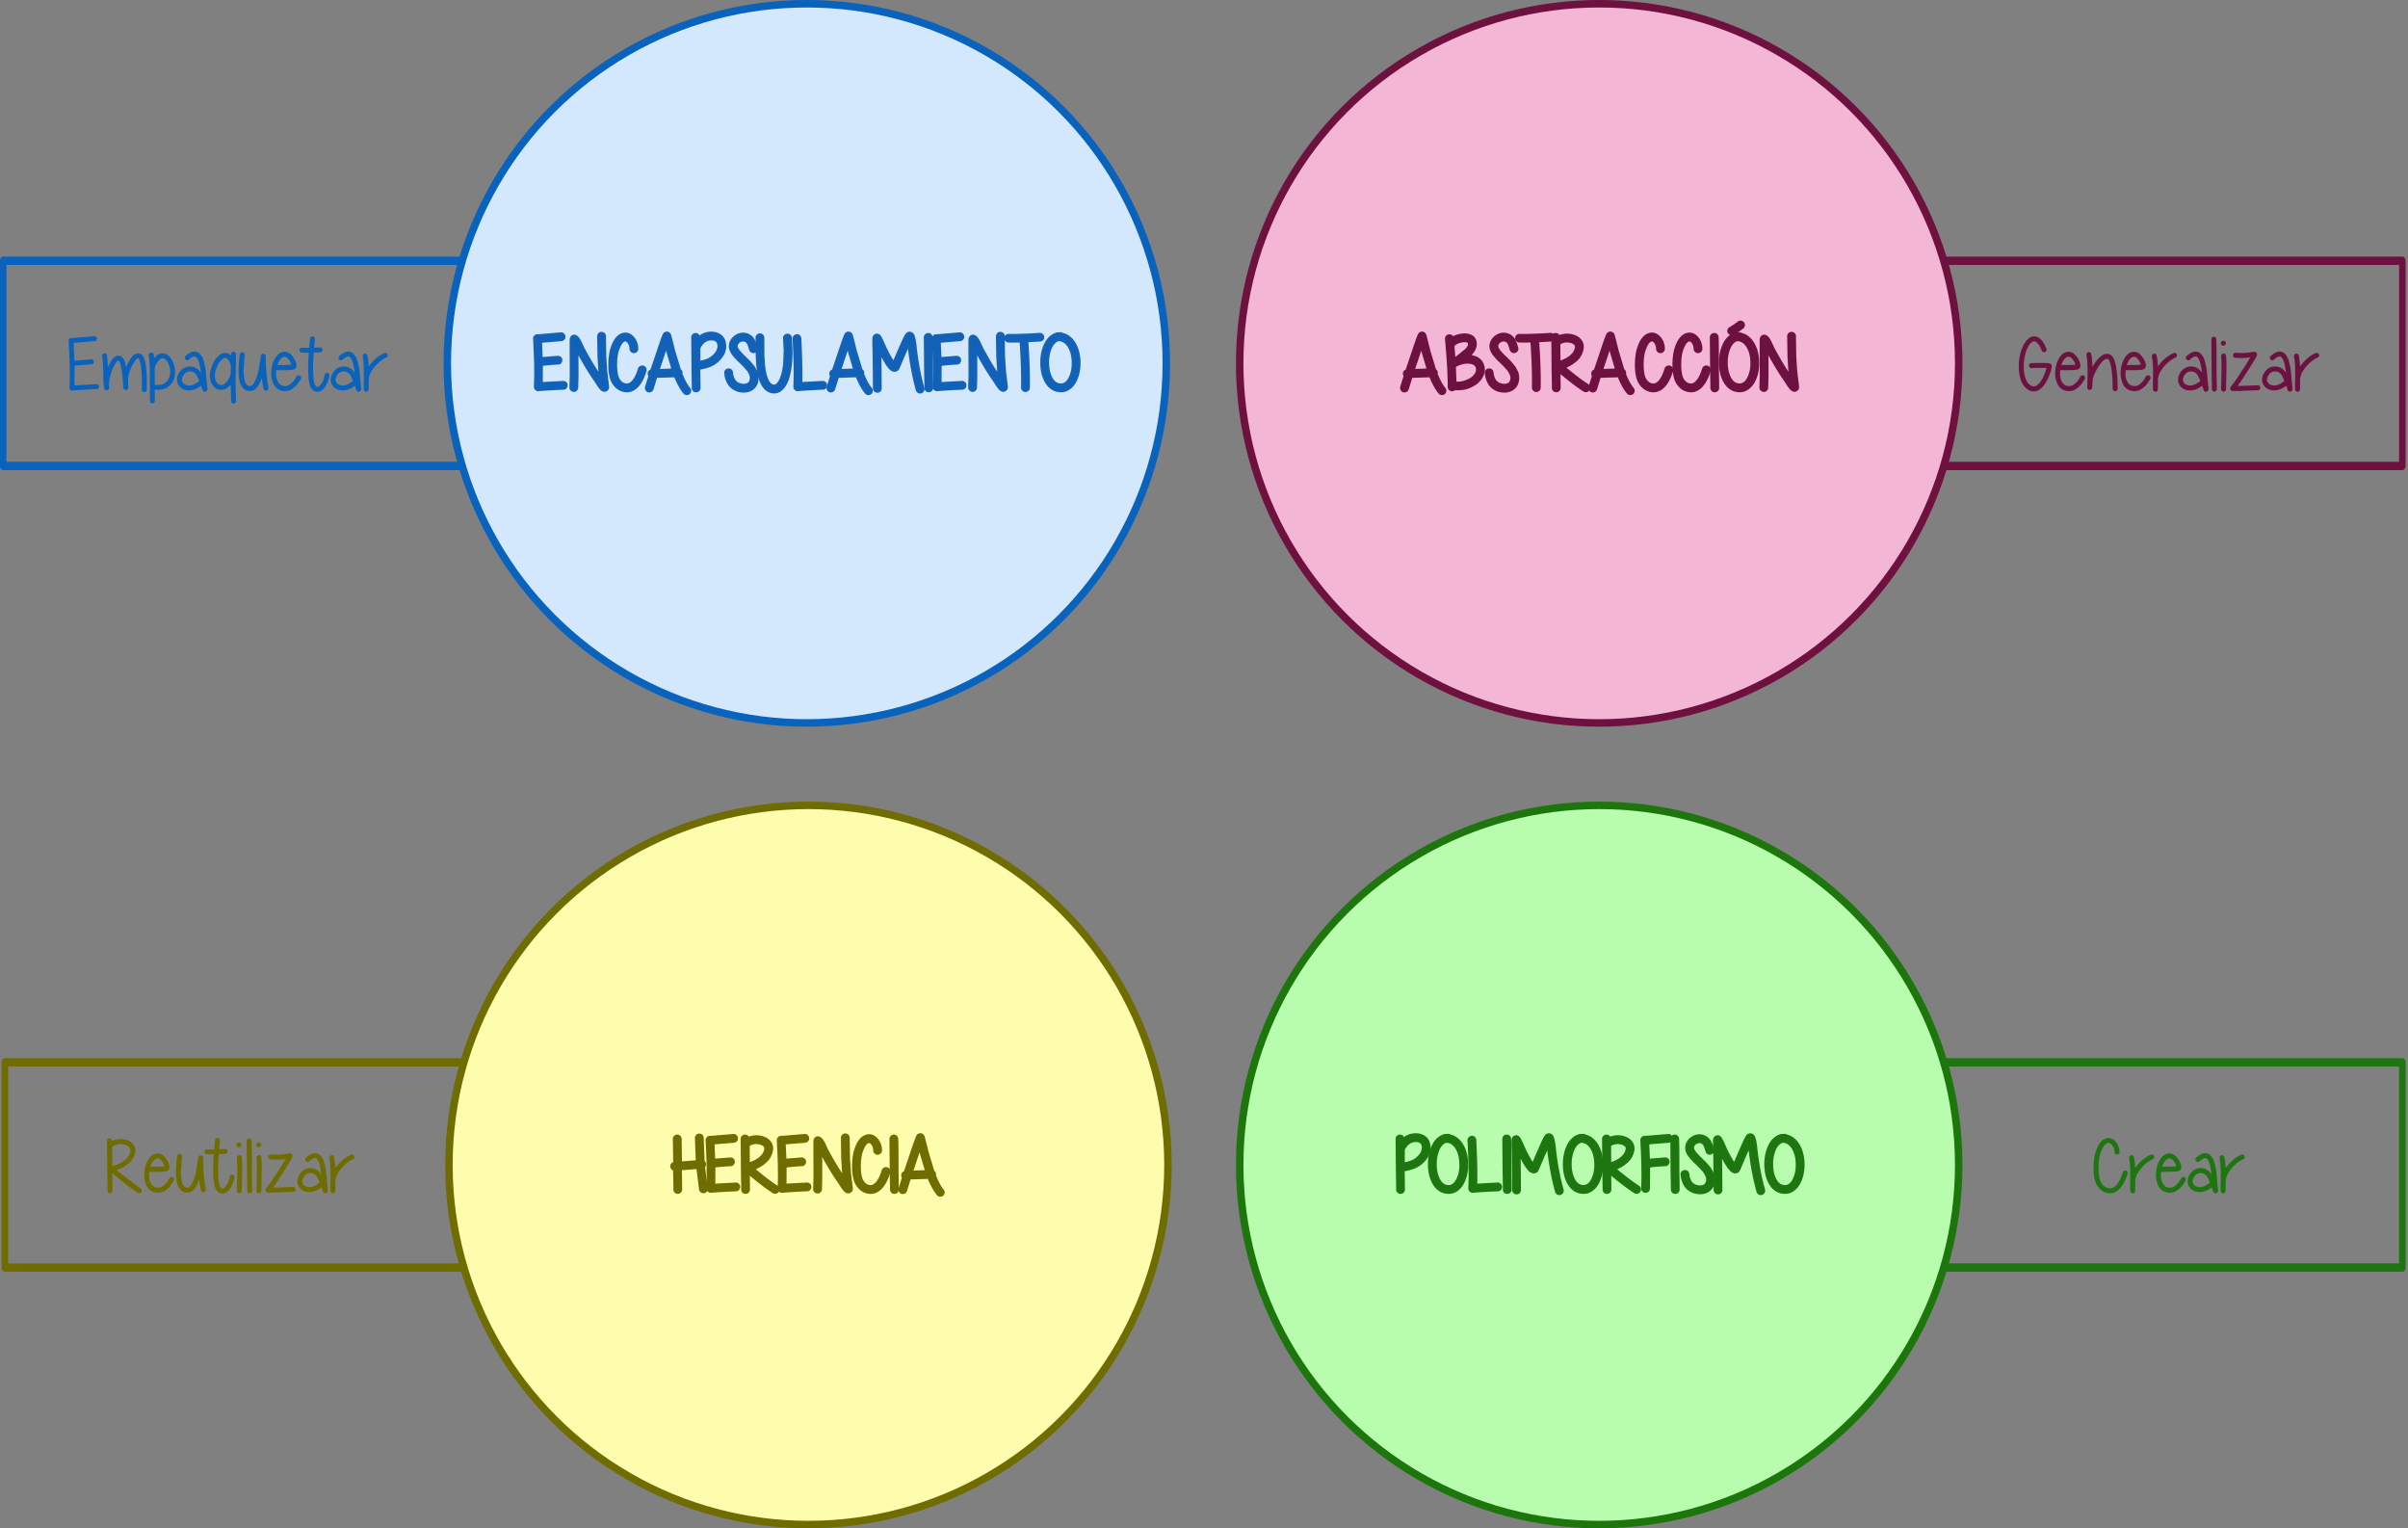 <svg xmlns="http://www.w3.org/2000/svg" xmlns:xlink="http://www.w3.org/1999/xlink" width="643" height="408" fill-rule="evenodd" stroke-linecap="round" stroke-linejoin="round" stroke-miterlimit="1.5" xmlns:v="https://vecta.io/nano"><rect width="100%" height="100%" fill="#808080" stroke="none"/><style><![CDATA[.B{fill-rule:nonzero}.C{stroke-width:2}.D{stroke-miterlimit:2}.E{stroke-width:1.013}.F{stroke-width:2.23}]]></style><circle cx="215.438" cy="97" r="96" fill="#d3e8fd" stroke="#0963bd" class="C"/><g fill="#0963bd" stroke="#1461b6" class="B D E"><use xlink:href="#B"/><use xlink:href="#C"/><use xlink:href="#D"/><use xlink:href="#E"/><use xlink:href="#F"/><use xlink:href="#G"/><path d="M203.591 90.167v1.762l.02 2.876.162 2.552c.142 1.478.385 2.673.729 3.625.365 1.033.83 1.681 1.397 1.985.668.365 1.296.263 1.863-.284.527-.527.932-1.296 1.235-2.329.304-.952.506-2.045.628-3.281l.142-3.342-.162-3.443a.62.62 0 0 1 .162-.486c.122-.142.284-.203.466-.223s.324.041.486.162c.142.122.203.284.223.466l.182 3.504c.02 1.033-.041 2.207-.162 3.504-.142 1.316-.365 2.491-.668 3.544-.385 1.235-.911 2.187-1.6 2.876-.304.304-.608.527-.952.689-.344.142-.729.223-1.154.203a3.05 3.05 0 0 1-1.337-.385c-.851-.466-1.519-1.357-2.005-2.714-.365-1.033-.628-2.329-.79-3.929l-.162-2.572-.041-2.977v-1.782c0-.182.061-.324.203-.466.122-.142.284-.203.466-.203.162 0 .324.061.466.182a.66.66 0 0 1 .203.486z"/><use xlink:href="#H"/><use xlink:href="#E" x="48.503"/><use xlink:href="#I"/><use xlink:href="#J"/><path d="M250.92 95.858l4.536-.365c.182 0 .344.061.486.182s.203.284.203.466-.061.344-.182.486-.284.203-.466.203c-.952.02-2.43.142-4.415.365h-.142l-.02 5.326 5.954-.324c.182 0 .344.061.486.182s.203.284.203.466-.061.344-.182.486-.284.203-.466.203l-2.005.081-2.41.142-2.025.142c-.081.02-.162.041-.263.041-.182-.02-.344-.081-.466-.223-.142-.142-.203-.284-.182-.466l.081-3.099-.041-3.443-.101-2.977-.162-3.301c-.02-.182.041-.344.182-.486.122-.142.263-.203.446-.223.061 0 .142 0 .203.02l6.116-.506c.182-.02.324.041.466.162a.72.72 0 0 1 .223.466.62.62 0 0 1-.162.486c-.142.142-.304.203-.486.223l-5.63.466.203 4.82h.02z"/><use xlink:href="#C" x="106.485"/><use xlink:href="#K"/><use xlink:href="#L"/></g><g transform="matrix(.763 0 0 1 -272.621 -240)"><path d="M519.397 308.215H363V363h156.438" fill="none" stroke="#0963bd" transform="matrix(1.025 0 0 1 -13.653 1.393)" class="F"/><g fill="#0963bd" class="B"><path d="M383.379 336.291l5.871-.36a1.12 1.12 0 0 1 .629.18c.183.12.262.28.262.46s-.079.34-.236.48-.367.2-.603.2l-5.713.36h-.183l-.026 5.26 7.705-.32a1.12 1.12 0 0 1 .629.18c.183.12.262.28.262.46s-.079.34-.236.48-.367.2-.603.2l-2.595.08-3.119.14-2.621.14a1.71 1.71 0 0 1-.341.04c-.236-.02-.446-.08-.603-.22-.183-.14-.262-.28-.236-.46l.105-3.06-.052-3.4-.131-2.94-.21-3.26c-.026-.18.052-.34.236-.48.157-.14.341-.2.577-.22a1.16 1.16 0 0 1 .262.02l7.915-.5a.9.9 0 0 1 .603.16c.183.14.262.28.288.46s-.052.34-.21.48c-.183.14-.393.2-.629.22l-7.286.46.262 4.76h.026zm11.374-1.4l.157 1.3.183 1.38a2.37 2.37 0 0 1 .026.44l.629-1.04c.55-.82 1.127-1.38 1.73-1.7a2.66 2.66 0 0 1 1.389-.32c.498.04.97.22 1.389.56.315.26.577.68.812 1.28.131.34.236.74.367 1.2a8.48 8.48 0 0 1 .786-1.26c.498-.72.996-1.28 1.494-1.68.76-.58 1.52-.8 2.306-.7.498.06.944.3 1.284.7.262.28.472.66.655 1.12.288.74.472 1.7.577 2.9.079.62.105 1.3.131 2.06l.026 1.78a7.95 7.95 0 0 0 0 1.12c0 .18-.079.34-.236.48-.183.14-.367.2-.603.2a1.12 1.12 0 0 1-.629-.18c-.183-.14-.262-.28-.262-.46a7.95 7.95 0 0 1 0-1.12l-.026-1.74-.105-2.04c-.131-1.14-.288-2.02-.524-2.64-.131-.34-.288-.58-.419-.74-.026-.06-.079-.08-.105-.1l-.079-.06c-.183-.02-.419.1-.76.36-.393.3-.786.74-1.206 1.36-.367.5-.681 1.04-.944 1.6-.288.56-.446.98-.524 1.24-.079.38-.131 1.14-.131 2.24a1.3 1.3 0 0 0 .026.26l.052.38c.026.18.026.3 0 .4-.026.08-.052.16-.105.24-.183.3-.498.42-.917.36a.97.97 0 0 1-.577-.26c-.026-.04-.079-.08-.131-.14l-.079-.2v-.14c-.026-.06-.026-.14-.026-.24-.026-.14-.026-.36-.052-.64v-.42c-.026-.18-.052-.54-.052-.56-.105-.98-.262-1.9-.446-2.8-.131-.6-.288-1.1-.419-1.5-.157-.4-.288-.64-.419-.74s-.21-.14-.288-.16c-.052 0-.131.02-.236.08-.367.18-.76.6-1.179 1.24a10.92 10.92 0 0 0-.996 1.78l-.577 1.44c-.131.5-.21 1.1-.288 1.82-.026.06 0 .26.026.58a1.75 1.75 0 0 1 .026.28v.1a.57.57 0 0 1-.052.2c-.105.2-.315.34-.603.4-.367.08-.655 0-.891-.24l-.157-.2v-.08c-.026-.02-.026-.04-.026-.06-.183-.76-.288-1.88-.315-3.36l-.079-2.6-.157-1.36-.183-1.28c-.026-.18.052-.36.21-.5s.367-.2.603-.22a.97.97 0 0 1 .629.16.59.59 0 0 1 .288.44zm16.721 9.16l.026 3c0 .18-.079.32-.262.46a1.04 1.04 0 0 1-.603.18c-.262 0-.446-.06-.603-.2-.183-.14-.262-.3-.262-.48v-3.1l-.052-2.88.026-2.1c0-.64-.026-1.32-.105-2.04a18.01 18.01 0 0 0-.262-2.04.54.54 0 0 1 .183-.5.9.9 0 0 1 .577-.26c.21-.02.446.02.629.12.183.12.315.26.341.44l.157.98c.76-.78 1.625-1.22 2.595-1.3.76-.06 1.441.08 2.07.42a4.81 4.81 0 0 1 1.573 1.36 5.68 5.68 0 0 1 .865 1.78c.183.66.236 1.34.183 2.02-.079.7-.341 1.36-.812 2-.498.64-1.153 1.16-2.018 1.56a5.14 5.14 0 0 1-1.441.46c-.498.1-.97.16-1.415.14-.446 0-.891 0-1.389-.02zm-.026-1.32c.681.06 1.31.06 1.861 0a4.26 4.26 0 0 0 1.52-.38c.76-.36 1.31-.88 1.651-1.56a3.38 3.38 0 0 0 .341-2.08c-.105-.7-.367-1.36-.812-1.94-.288-.42-.629-.72-.97-.9a1.86 1.86 0 0 0-.996-.22c-.367.02-.786.22-1.206.58-.472.38-.891.98-1.337 1.8l-.052.08v2.92 1.7z"/><use xlink:href="#M"/><path d="M439.911 334.571l-.079 2.92-.079 3.48.026 2.76.157 3.3c.026.18-.052.34-.21.48s-.367.2-.603.22a.97.97 0 0 1-.629-.16c-.183-.12-.262-.28-.288-.46l-.183-4.36c-.262.24-.55.44-.839.62a5.16 5.16 0 0 1-2.228.72 3.93 3.93 0 0 1-2.07-.38 3.79 3.79 0 0 1-1.415-1.18c-.367-.48-.603-1.04-.681-1.64-.131-.92.079-1.94.629-3.04.524-1.1 1.206-1.98 2.07-2.64 1.101-.86 2.202-1.16 3.328-.92.498.1.944.32 1.363.64v-.4c0-.18.079-.32.262-.46a1.12 1.12 0 0 1 .629-.18.93.93 0 0 1 .603.2c.157.14.236.3.236.48zm-1.861 2.86c-.498-1.1-1.075-1.72-1.704-1.86-.446-.1-.996.08-1.625.56-.681.54-1.258 1.28-1.677 2.18-.446.92-.629 1.72-.524 2.42a2.36 2.36 0 0 0 .446 1.14c.236.34.498.58.839.72.708.34 1.468.24 2.333-.26.681-.42 1.31-1.18 1.861-2.32.026-.02.026-.04.052-.06l.052-2.42c-.026-.04-.026-.08-.052-.1zm4.901-2.66c-.026.14-.052.46-.105.96l-.157 1.26-.105 1.42c-.026.62-.026 1.1.026 1.48.079 1.04.288 1.84.655 2.38a1.8 1.8 0 0 0 1.494.8c.367 0 .734-.16 1.101-.5.393-.34.76-.86 1.101-1.56.472-.9.865-2.08 1.153-3.52l.315-1.62.105-.62c.026-.1.026-.16.026-.2 0-.02 0-.06.026-.08v-.04l.052-.12a.38.38 0 0 1 .131-.14c.183-.16.446-.24.734-.22s.524.12.681.3c.026.06.079.12.105.18.026.04.026.08.026.12v.06c0 3.22.315 6 .917 8.38.052.18.026.34-.105.48-.131.16-.341.26-.577.3a1.39 1.39 0 0 1-.655-.1c-.21-.12-.341-.26-.367-.44a21.18 21.18 0 0 1-.603-2.88c-.079.22-.183.42-.288.62-.419.82-.891 1.48-1.389 1.94-.734.66-1.573 1-2.542.98-1.337-.02-2.333-.54-3.014-1.54-.498-.7-.786-1.66-.865-2.88-.052-.4-.052-.92-.026-1.58l.105-1.52.157-1.3.105-.92c.026-.18.131-.32.315-.44a1.05 1.05 0 0 1 .655-.16c.236.02.419.08.603.22.157.14.236.32.21.5z"/><use xlink:href="#N"/><use xlink:href="#O"/><use xlink:href="#M" x="53.806"/><use xlink:href="#P"/></g></g><circle cx="215.876" cy="311" r="96" fill="#fefdae" stroke="#6f6d01" class="C"/><g fill="#6f6d01" stroke="#706d00" class="B D E"><path d="M181.509 304.025l.101 6.562 4.698-.365-.243-6.42a.66.66 0 0 1 .203-.486.64.64 0 0 1 .466-.182c.182 0 .344.061.486.182.122.142.182.304.182.486l.243 6.42c.243.101.365.304.385.567.02.243-.081.446-.284.587l.749 5.893c.02.182-.02.365-.122.506-.122.142-.263.243-.446.263-.203.02-.365-.02-.506-.122-.142-.122-.243-.263-.263-.446l-.729-5.914-4.82.365-.02 1.256.041 2.167.02 2.228c0 .182-.061.344-.203.466s-.304.182-.486.182-.344-.061-.466-.203-.182-.304-.182-.486c.02-.466 0-1.175-.02-2.147l-.041-2.207.02-1.134h-.061a.62.62 0 0 1-.486-.162c-.142-.122-.223-.284-.243-.466a.62.62 0 0 1 .162-.486c.122-.122.263-.203.446-.223l.182-.02-.101-6.582a.62.62 0 0 1 .162-.486c.122-.142.284-.203.466-.223a.62.62 0 0 1 .486.162c.142.122.203.284.223.466z"/><use xlink:href="#B" x="46.066" y="214"/><use xlink:href="#Q"/><use xlink:href="#B" x="65.082" y="214"/><use xlink:href="#C" x="65.082" y="214"/><use xlink:href="#D" x="65.082" y="214"/><use xlink:href="#J" x="-9.181" y="214"/><use xlink:href="#E" x="67.695" y="214"/></g><g transform="matrix(.763 0 0 1 -272.183 -26)"><path d="M519.397 308.215H363V363h156.438" fill="none" stroke="#706d00" transform="matrix(1.025 0 0 1 -13.653 1.393)" class="F"/><g fill="#706d00" class="B"><path d="M396.037 337.331c1.494-.28 2.857-.76 4.062-1.44 1.179-.68 1.913-1.48 2.202-2.42.21-.74-.157-1.28-1.101-1.66-.446-.18-.97-.3-1.573-.36s-1.127-.06-1.599.02c-.603.1-1.022.2-1.258.3-.105.04-.262.1-.446.2l-.341.16.052 5.2zm1.441 1.06l8.465 4.92c.183.1.315.24.367.42s0 .34-.105.5c-.131.14-.315.24-.55.28s-.446.02-.655-.08c-2.49-1.22-5.478-2.98-8.99-5.26v.4c0 .42.026 1.12.052 2.14.026.98.052 1.7.026 2.2 0 .18-.079.34-.262.46s-.393.18-.629.18-.446-.06-.603-.2-.236-.3-.236-.48c.026-.46 0-1.16-.026-2.12l-.052-2.18-.105-8.96c-.026-.18.052-.34.21-.48s.367-.2.603-.22a.97.97 0 0 1 .629.16c.183.12.262.28.288.46v.08l.079-.02c.393-.16.97-.3 1.677-.4.655-.12 1.363-.14 2.175-.06s1.52.24 2.175.5c.76.3 1.31.72 1.704 1.26s.472 1.16.262 1.86c-.315 1.12-1.075 2.08-2.306 2.86s-2.621 1.38-4.193 1.78z"/><use xlink:href="#N" x="-45.026"/><path d="M420.464 334.771c-.026.14-.052.46-.105.96l-.157 1.26-.105 1.42c-.026.62-.026 1.1.026 1.48.079 1.04.288 1.84.655 2.38a1.8 1.8 0 0 0 1.494.8c.367 0 .734-.16 1.101-.5.393-.34.76-.86 1.101-1.56.472-.9.865-2.08 1.153-3.52l.315-1.62.105-.62c.026-.1.026-.16.026-.2 0-.02 0-.06.026-.08v-.04l.052-.12c.026-.06.079-.1.131-.14.183-.16.446-.24.734-.22s.524.12.681.3c.026.06.079.12.105.18.026.04.026.08.026.12v.06c0 3.22.315 6 .917 8.38.052.18.026.34-.105.48-.131.16-.341.26-.577.3a1.39 1.39 0 0 1-.655-.1c-.21-.12-.341-.26-.367-.44-.262-.94-.472-1.9-.603-2.88-.079.22-.183.42-.288.62-.419.82-.891 1.48-1.389 1.94-.734.66-1.573 1-2.542.98-1.337-.02-2.333-.54-3.014-1.54-.498-.7-.786-1.66-.865-2.88-.052-.4-.052-.92-.026-1.58l.105-1.52.157-1.3.105-.92c.026-.18.131-.32.315-.44a1.05 1.05 0 0 1 .655-.16c.236.02.419.08.603.22.157.14.236.32.21.5z"/><use xlink:href="#O" x="-33.81"/><use xlink:href="#R"/><use xlink:href="#S"/><use xlink:href="#R" x="6.867"/><path d="M451.495 334.191l.891.02.97.02c.183.02.472.02.812.02l.917-.04.786-.06c.026 0 .105 0 .236-.02l.446-.06.472-.06.734-.08c.131-.02.262-.02.341-.02a.94.94 0 0 1 .236.02c.262.04.446.14.577.32.131.14.157.3.131.48l-.079.2c-.026.08-.079.18-.157.3l-.577.78-1.782 2.2-3.04 3.62-1.153 1.22 2.228-.06 4.875-.14c.236 0 .446.06.603.2s.236.3.236.48-.079.34-.262.46-.393.18-.629.18l-4.744.14-2.778.08h-1.258c-.052-.02-.105-.02-.157-.02-.183-.02-.341-.08-.498-.2-.21-.18-.288-.38-.21-.62l.079-.16a.43.43 0 0 1 .105-.12 1.39 1.39 0 0 1 .157-.18l.55-.52 1.389-1.46 3.066-3.6 1.704-2.12-.577.08-.944.06-1.022.04h-.891l-.996-.04-.839-.02c-.236 0-.446-.06-.603-.2s-.236-.3-.236-.48.079-.34.262-.46.393-.18.629-.18z"/><use xlink:href="#M" x="41.567"/><use xlink:href="#P" x="-12.239"/></g></g><circle cx="427.029" cy="311" r="96" fill="#b7fdad" stroke="#1d760c" class="C"/><g fill="#1d760c" stroke="#1d760f" class="B D E"><use xlink:href="#F" x="188.088" y="214"/><use xlink:href="#L" x="103.517" y="214"/><use xlink:href="#H" x="180.231" y="214"/><use xlink:href="#J" x="154.471" y="214"/><use xlink:href="#I" x="170.693" y="214"/><use xlink:href="#L" x="139.545" y="214"/><use xlink:href="#Q" x="230.017"/><path d="M440.102 309.858l4.536-.365c.182 0 .344.061.486.182s.203.284.203.466-.061.344-.182.486-.284.203-.466.203c-.952.02-2.43.142-4.415.365h-.142l-.041 6.096c-.02.182-.081.344-.223.486-.142.122-.284.182-.466.162s-.344-.081-.466-.223c-.142-.142-.203-.284-.182-.466l.081-3.099-.041-3.443-.101-2.977-.162-3.301c-.02-.182.041-.344.182-.486.122-.142.263-.203.446-.223a.69.69 0 0 1 .203.02l6.116-.506c.182-.02.324.041.466.162a.72.72 0 0 1 .223.466.62.62 0 0 1-.162.486c-.142.142-.304.203-.486.223l-5.63.466.203 4.82h.02z"/><use xlink:href="#J" x="199.328" y="214"/><use xlink:href="#G" x="255.366" y="214"/><use xlink:href="#I" x="224.482" y="214"/><use xlink:href="#L" x="193.334" y="214"/></g><g transform="matrix(.763 0 0 1 245.408 -26)"><path d="M519.397 308.215H363V363h156.438" fill="none" stroke="#1d760f" transform="matrix(-1.025 0 0 1 891.187 1.393)" class="F"/><g fill="#1d760f" class="B"><path d="M418.367 333.571c0-.42-.105-.82-.315-1.22-.236-.38-.524-.7-.865-.92-.681-.44-1.389-.38-2.123.16-.367.26-.708.66-1.022 1.18-.341.52-.577 1.04-.76 1.54-.367 1.08-.524 2.36-.498 3.84.052 1.64.367 2.82.917 3.56.603.78 1.415 1.28 2.385 1.46a3.41 3.41 0 0 0 2.726-.64c.97-.7 1.782-1.88 2.464-3.58.079-.18.21-.3.446-.4a1.04 1.04 0 0 1 .655-.04c.236.06.393.16.524.32.105.18.131.34.052.52-.76 1.9-1.756 3.28-2.935 4.14-1.284.94-2.726 1.26-4.324.96-1.441-.26-2.595-.96-3.46-2.06-.734-.94-1.127-2.34-1.179-4.2-.026-1.6.157-3 .55-4.2.21-.6.498-1.22.891-1.84s.839-1.14 1.363-1.52c.498-.36 1.022-.6 1.573-.72s1.048-.14 1.546-.04c.472.1.917.28 1.337.56a4.22 4.22 0 0 1 1.31 1.38c.315.58.472 1.16.472 1.76 0 .18-.079.34-.236.46a1 1 0 0 1-.629.2c-.236 0-.446-.06-.603-.2-.183-.12-.262-.28-.262-.46z"/><use xlink:href="#P" x="-60.725"/><use xlink:href="#N" x="-19.316"/><use xlink:href="#M" x="24.741"/><use xlink:href="#P" x="-29.065"/></g></g><circle cx="427.029" cy="97" r="96" fill="#f4b6d5" stroke="#6e113f" class="C"/><g fill="#6e113f" stroke="#6d1240" class="B D E"><use xlink:href="#E" x="201.657"/><path d="M387.852 92.132l.304 3.888c.041-.02.081-.02.101-.041.02 0 .041 0 .061-.02h.041c.02 0 .02 0 .041-.02l.182-.122.263-.122c.02-.02.041-.02.061-.041h.041l.041-.041h.041l.041-.041.061-.061.567-.425 2.005-1.64c.628-.668.871-1.296.77-1.843-.081-.527-.567-.77-1.478-.749-.425.02-.871.081-1.337.223s-.81.284-1.073.466c-.041.02-.284.223-.729.587zm.405 5.529l.162 4.678h.061a5.94 5.94 0 0 0 2.957-.344c.952-.365 1.661-.749 2.106-1.175.992-.952 1.316-1.904.972-2.876-.263-.709-.851-1.134-1.762-1.296-.83-.142-1.721-.081-2.694.203-.446.122-.891.304-1.337.567l-.425.223c-.02.02-.02.02-.041.02zm3.463-2.43c.446-.02.871.02 1.256.101 1.438.243 2.369.972 2.795 2.167.284.79.284 1.539.02 2.288s-.709 1.418-1.337 2.005c-.547.506-1.296.972-2.228 1.357-.932.405-2.207.587-3.828.527-.02 0-.061 0-.101-.02-.122.203-.304.304-.547.304a.64.64 0 0 1-.466-.182.66.66 0 0 1-.203-.486c0-3.321-.243-7.594-.729-12.799-.02-.182.041-.365.162-.506.101-.142.263-.203.446-.223s.365.041.506.142c.142.122.203.284.223.466l.02.162a.88.88 0 0 1 .142-.122c.344-.223.81-.425 1.397-.608s1.154-.263 1.701-.284a3.25 3.25 0 0 1 .891.061c.263.061.547.142.83.263a1.79 1.79 0 0 1 .729.567c.203.263.344.587.405.952.162.992-.223 2.005-1.134 2.997a10.37 10.37 0 0 1-.952.871z"/><use xlink:href="#G" x="203.096"/><use xlink:href="#K" x="136.406"/><path d="M416.185 96.911c1.154-.284 2.207-.77 3.139-1.458.911-.689 1.478-1.499 1.701-2.45.162-.749-.122-1.296-.851-1.681-.344-.182-.749-.304-1.215-.365s-.871-.061-1.235.02c-.466.101-.79.203-.972.304-.081.041-.203.101-.344.203l-.263.162.041 5.266zm1.114 1.073c2.531 2.147 4.698 3.807 6.541 4.982a.7.7 0 0 1 .284.425c.041.182 0 .344-.081.506a.7.7 0 0 1-.425.284.64.64 0 0 1-.506-.081c-1.924-1.235-4.233-3.018-6.946-5.326v.405l.041 2.167.02 2.228c0 .182-.061.344-.203.466s-.304.182-.486.182-.344-.061-.466-.203-.182-.304-.182-.486c.02-.466 0-1.175-.02-2.147l-.041-2.207-.081-9.073a.62.62 0 0 1 .162-.486c.122-.142.284-.203.466-.223a.62.62 0 0 1 .486.162c.142.122.203.284.223.466v.081l.061-.02c.304-.162.749-.304 1.296-.405.506-.122 1.053-.142 1.681-.061s1.175.243 1.681.506a3.08 3.08 0 0 1 1.316 1.276c.304.547.365 1.175.203 1.883-.243 1.134-.83 2.106-1.782 2.896s-2.025 1.397-3.24 1.802z"/><use xlink:href="#E" x="251.943"/><use xlink:href="#D" x="274.118"/><use xlink:href="#D" x="284.144"/><use xlink:href="#J" x="209.88"/><path d="M463.979 90.572c-.182.02-.304.041-.405.081-.871.344-1.559 1.134-2.066 2.39-.486 1.235-.709 2.633-.648 4.192.061 1.6.405 2.896.992 3.929.628 1.073 1.438 1.64 2.45 1.701 1.073.081 1.944-.466 2.613-1.64.668-1.195 1.013-2.653.992-4.415s-.385-3.24-1.134-4.435c-.709-1.134-1.64-1.742-2.795-1.802zm.83-1.235c1.276.284 2.309 1.053 3.099 2.329.871 1.397 1.316 3.099 1.337 5.144.02 1.985-.385 3.686-1.175 5.083a5.05 5.05 0 0 1-1.62 1.762c-.668.425-1.397.608-2.228.547-1.478-.101-2.653-.891-3.524-2.369-.709-1.235-1.114-2.734-1.175-4.536-.061-1.742.182-3.321.749-4.739.648-1.62 1.58-2.673 2.815-3.159l.182-.061c.101-.061.223-.101.344-.101h.304c.041 0 .263-.02.304-.02.02 0 .041 0 .061-.02.182-.02.365.02.527.142zm-2.714-1.58c.709-.385 1.458-.891 2.248-1.519.142-.101.324-.162.506-.142.182.041.324.122.446.243.101.142.162.304.142.486s-.101.344-.243.466c-.871.668-1.681 1.215-2.45 1.64-.162.101-.344.122-.506.061-.182-.061-.324-.162-.405-.324-.101-.162-.122-.324-.061-.527.061-.182.162-.304.324-.385z"/><use xlink:href="#C" x="317.762"/></g><g transform="matrix(.763 0 0 1 245.408 -240)"><path d="M519.397 308.215H363V363h156.438" fill="none" stroke="#6d1240" transform="matrix(-1.025 0 0 1 891.187 1.393)" class="F"/><g fill="#6d1240" class="B"><path d="M392.905 333.591c-.341-.74-.734-1.3-1.179-1.72s-.839-.66-1.232-.74c-.341-.06-.734.04-1.179.3-.472.26-.97.8-1.468 1.62-.393.62-.708 1.42-.944 2.36s-.315 1.9-.288 2.88c.026 1.04.236 1.96.629 2.74.367.8.891 1.38 1.573 1.76.76.42 1.468.48 2.149.2s1.363-.84 2.018-1.7c.524-.7.97-1.5 1.337-2.38l.262-.68h-.079l-1.887-.02h-1.363l-1.284.04-.629.02a1 1 0 0 1-.629-.2c-.183-.12-.262-.28-.262-.46s.079-.32.262-.46c.157-.14.341-.2.577-.2l.655-.02 1.284-.04h1.363l2.018.02.786.06c.131.02.262.04.341.08.262.06.446.18.55.34a.7.7 0 0 1 .131.52c-.026.1-.052.24-.079.38-.079.3-.183.64-.367 1.02-.393.96-.891 1.84-1.494 2.64-.812 1.06-1.704 1.8-2.673 2.2-1.337.54-2.647.46-3.984-.28a4.96 4.96 0 0 1-2.149-2.3c-.472-.98-.734-2.06-.786-3.24a10.8 10.8 0 0 1 .315-3.18c.262-1.06.629-1.94 1.075-2.66.629-.98 1.337-1.72 2.123-2.18s1.625-.62 2.516-.46c1.468.28 2.673 1.36 3.617 3.26.079.18.079.34-.026.5-.105.18-.262.3-.472.36-.236.06-.446.06-.655-.02-.236-.08-.393-.2-.472-.36z"/><use xlink:href="#N" x="-54.606"/><path d="M410.649 337.991c.288-.42.603-.8.944-1.16.76-.86 1.546-1.5 2.333-1.9 1.101-.56 2.123-.62 3.093-.18.629.28 1.127.88 1.494 1.82.288.68.498 1.54.655 2.6.236 1.54.315 3.08.288 4.62 0 .18-.079.32-.262.46a1.1 1.1 0 0 1-.603.18c-.236 0-.446-.06-.603-.2-.183-.14-.262-.3-.262-.48.026-1.42-.052-2.9-.288-4.42-.131-1-.341-1.78-.577-2.36-.236-.62-.498-.98-.734-1.1-.341-.14-.76-.1-1.258.16-.577.3-1.206.82-1.861 1.56-.577.66-1.075 1.34-1.52 2.06-.446.74-.681 1.28-.734 1.62-.052.24-.079.58-.105 1.02l-.079 1.14c0 .02 0 .06-.026.08v.04c0 .06-.026.1-.052.16-.052.06-.105.12-.183.18-.236.18-.498.24-.812.18a.87.87 0 0 1-.55-.3l-.079-.16-.026-.14c-.026-.02-.026-.04-.026-.08s0-.14.026-.28l.026-.72.052-1.12.026-1.32v-.86-.92c-.026-.16-.026-.44-.052-.82l-.052-.92-.105-.78-.183-.86c-.052-.18 0-.34.131-.5.131-.14.315-.24.55-.28a1.5 1.5 0 0 1 .655.1c.183.1.315.26.341.44.236.9.393 2.06.419 3.44z"/><use xlink:href="#N" x="-31.699"/><use xlink:href="#P" x="-52.771"/><use xlink:href="#M" x="21.373"/><use xlink:href="#S" x="9.213"/><use xlink:href="#R" x="16.079"/><path d="M460.707 334.191l.891.02.97.02c.183.02.472.02.812.02l.917-.04.786-.06c.026 0 .105 0 .236-.02l.446-.06.472-.06.734-.08c.131-.02.262-.02.341-.02a.94.94 0 0 1 .236.02c.262.04.446.14.577.32.131.14.157.3.131.48l-.079.2c-.026.08-.079.18-.157.3l-.577.78-1.782 2.2-3.04 3.62-1.153 1.22 2.228-.06 4.875-.14c.236 0 .446.06.603.2s.236.3.236.48-.079.34-.262.46-.393.18-.629.18l-4.744.14-2.778.08h-1.258c-.052-.02-.105-.02-.157-.02-.183-.02-.341-.08-.498-.2-.21-.18-.288-.38-.21-.62l.079-.16c.026-.04.052-.08.105-.12a1.39 1.39 0 0 1 .157-.18l.55-.52 1.389-1.46 3.066-3.6 1.704-2.12-.577.08-.944.06-1.022.04h-.891l-.996-.04-.839-.02c-.236 0-.446-.06-.603-.2s-.236-.3-.236-.48.079-.34.262-.46.393-.18.629-.18z"/><use xlink:href="#M" x="50.779"/><use xlink:href="#P" x="-3.027"/></g></g><defs ><path id="B" d="M144.435 95.858l4.536-.365c.182 0 .344.061.486.182s.203.284.203.466-.061.344-.182.486-.284.203-.466.203c-.952.02-2.43.142-4.415.365h-.142l-.02 5.326 5.954-.324c.182 0 .344.061.486.182s.203.284.203.466-.061.344-.182.486-.284.203-.466.203l-2.005.081-2.41.142-2.025.142c-.081.02-.162.041-.263.041-.182-.02-.344-.081-.466-.223-.142-.142-.203-.284-.182-.466l.081-3.099-.041-3.443-.101-2.977-.162-3.301c-.02-.182.041-.344.182-.486.122-.142.263-.203.446-.223a.69.69 0 0 1 .203.02l6.116-.506c.182-.02.324.041.466.162a.72.72 0 0 1 .223.466.62.62 0 0 1-.162.486c-.142.142-.304.203-.486.223l-5.63.466.203 4.82h.02z"/><path id="C" d="M152.556 103.412l.081-2.815v-3.524l-.02-2.815v-3.382c.02-.162.02-.284.02-.385.02-.101.061-.182.101-.263a.56.56 0 0 1 .304-.304c.182-.101.385-.101.587 0 .243.101.486.344.729.689.142.223.304.506.486.871l.405.871.263.587c1.6 3.018 3.159 5.59 4.638 7.696.02.02.162.223.425.648l-.304-2.471-.223-3.645-.041-2.633-.041-2.754c0-.182.061-.344.182-.486s.284-.203.466-.203.344.061.486.182.203.284.203.466l.041 2.754.041 2.633.223 3.605c0 .101.101.911.284 2.45l.182 1.458.061.506v.284c0 .041 0 .081-.02.101-.02.162-.101.284-.243.385-.284.223-.587.223-.911.02-.122-.061-.243-.182-.365-.324-.182-.182-.385-.466-.648-.83l-.527-.83-.365-.547c-1.519-2.167-3.099-4.779-4.719-7.858a5.33 5.33 0 0 1-.304-.648l-.081-.162v1.519l.02 2.835v3.564l-.081 2.835a.72.72 0 0 1-.223.466c-.142.122-.304.182-.466.162-.182-.02-.344-.081-.466-.223-.142-.142-.203-.304-.182-.486z"/><path id="D" d="M168.596 93.104c0-.425-.081-.83-.243-1.235-.182-.385-.405-.709-.668-.932-.527-.446-1.073-.385-1.64.162-.284.263-.547.668-.79 1.195-.263.527-.446 1.053-.587 1.559-.284 1.094-.405 2.39-.385 3.888.041 1.661.284 2.856.709 3.605.466.79 1.094 1.296 1.843 1.478.77.182 1.478-.041 2.106-.648.749-.709 1.377-1.904 1.904-3.625.061-.182.162-.304.344-.405.162-.081.324-.101.506-.041s.304.162.405.324c.081.182.101.344.041.527-.587 1.924-1.357 3.321-2.268 4.192-.992.952-2.106 1.276-3.342.972-1.114-.263-2.005-.972-2.673-2.086-.567-.952-.871-2.369-.911-4.253-.02-1.62.122-3.038.425-4.253a10.46 10.46 0 0 1 .689-1.863c.304-.628.648-1.154 1.053-1.539.385-.365.79-.608 1.215-.729s.81-.142 1.195-.041c.365.101.709.284 1.033.567.425.365.749.83 1.013 1.397a4.6 4.6 0 0 1 .365 1.782.64.64 0 0 1-.182.466.66.66 0 0 1-.486.203c-.182 0-.344-.061-.466-.203-.142-.122-.203-.284-.203-.466z"/><path id="E" d="M175.522 99.017l4.395-.142-1.458-4.941-.527-2.086-.446 1.276-1.964 5.893zm-.446 1.357l-1.053 3.402c-.061.182-.162.304-.324.405-.162.081-.324.101-.506.061-.182-.061-.304-.162-.385-.324a.64.64 0 0 1-.081-.506l.972-3.139c-.142-.122-.223-.284-.243-.466a.62.62 0 0 1 .162-.486c.122-.142.284-.203.466-.223l.689-2.025.79-2.349.668-2.005.628-1.823.385-1.013.142-.344a.33.33 0 0 1 .061-.122c.02-.041.041-.081.061-.101.041-.061.081-.101.122-.122.142-.142.324-.182.527-.162.162.02.304.101.405.243.041.02.061.061.081.101s.041.081.061.101c.02.041.02.101.041.162l.101.365.304 1.154.608 2.45 1.6 5.326c.263.101.405.304.405.608 0 .101-.02.203-.061.284.689 1.762 1.418 3.119 2.187 4.05a.62.62 0 0 1 .162.486.78.78 0 0 1-.223.466c-.142.101-.324.162-.506.142s-.344-.101-.446-.243c-.871-1.053-1.701-2.552-2.471-4.516l-5.326.162z"/><path id="F" d="M186.499 98.268v.911l.041 2.167.02 2.228c0 .182-.061.344-.203.466s-.304.182-.486.182-.344-.061-.466-.203-.182-.304-.182-.486c.02-.466 0-1.175-.02-2.147l-.041-2.207-.081-9.073a.62.62 0 0 1 .162-.486c.122-.142.284-.203.466-.223a.62.62 0 0 1 .486.162c.142.122.203.284.223.466s.02.344.02.527c.304-.304.628-.567.992-.81.446-.284.952-.486 1.539-.608a5.22 5.22 0 0 1 1.681-.041c.608.101 1.154.324 1.62.668a2.89 2.89 0 0 1 .992 1.499c.182.709.203 1.397.061 2.025a4.59 4.59 0 0 1-.81 1.782c-.405.567-.851 1.033-1.357 1.418-.506.405-1.033.729-1.58.952-.648.284-1.681.567-3.078.83zm.02-1.357c1.134-.223 1.985-.466 2.531-.689.992-.425 1.802-1.094 2.41-1.964.587-.871.77-1.762.506-2.633-.182-.689-.689-1.094-1.519-1.215s-1.6.041-2.288.466c-.628.405-1.154 1.013-1.559 1.823-.02.041-.061.081-.081.101v4.111z"/><path id="G" d="M200.553 93.306c-.041-.101-.101-.263-.162-.506l-.162-.527-.162-.425a2.5 2.5 0 0 0-.203-.405l-.243-.284c-.466-.466-1.033-.608-1.701-.425s-1.134.587-1.377 1.235c-.182.466-.02 1.033.446 1.681.081.122.182.243.284.365.101.142.203.243.284.344l.385.385.324.344.446.425.385.385.709.689c.182.182.405.446.668.749l.648.81.486.871c.182.344.304.648.365.952s.101.628.101.972c-.02.365-.061.729-.162 1.094-.203.668-.547 1.175-1.053 1.559s-1.094.608-1.721.689c-.587.061-1.175.02-1.762-.122a4.66 4.66 0 0 1-1.6-.749c-.587-.425-1.033-.992-1.337-1.701-.324-.689-.486-1.397-.547-2.147a.62.62 0 0 1 .162-.486c.122-.142.284-.203.466-.223s.324.041.486.162c.142.122.203.284.223.466a4.88 4.88 0 0 0 .405 1.64c.223.506.527.911.911 1.195a3.33 3.33 0 0 0 1.154.527 3.04 3.04 0 0 0 1.276.101c.871-.101 1.418-.547 1.64-1.316.081-.223.122-.466.122-.689s-.02-.446-.081-.668a5.65 5.65 0 0 0-.243-.689l-.385-.668c-.142-.203-.324-.425-.527-.668l-.628-.689-1.094-1.094-.446-.405-.365-.385-.405-.425-.324-.385c-.142-.142-.243-.284-.344-.425-.749-1.033-.952-2.005-.608-2.916a3.1 3.1 0 0 1 .911-1.316c.405-.365.851-.628 1.357-.77a3.11 3.11 0 0 1 1.559-.041c.547.122 1.013.385 1.438.79.142.142.284.304.405.486.122.203.223.405.324.628s.162.425.223.567c.061.162.122.365.182.608l.122.425c.061.182.061.344-.02.506-.101.162-.223.263-.405.324s-.344.061-.506-.041c-.162-.081-.263-.203-.324-.385z"/><path id="H" d="M213.474 90.349c.263 5.448.344 9.498.243 12.171l5.954-.324c.182 0 .344.061.486.182s.203.284.203.466-.061.344-.182.486-.284.203-.466.203l-2.005.081-2.41.142-2.025.142c-.081.02-.162.041-.263.041-.182-.02-.344-.081-.466-.223-.142-.142-.203-.284-.182-.466l.081-3.099-.041-3.443-.101-2.977-.162-3.301c-.02-.182.041-.344.182-.486.122-.142.284-.203.466-.223s.324.041.466.162a.72.72 0 0 1 .223.466z"/><path id="I" d="M233.604 103.675l-.041-4.881-.061-4.86-.02-1.175-.041-.79v-1.175-.425c.02-.061.02-.122.041-.182.02-.162.081-.304.182-.405.122-.122.263-.182.405-.203s.263 0 .324.041l.182.081c.061.061.122.122.182.203.061.061.122.162.203.304l.425.83.729 1.64c.365.83.851 1.782 1.458 2.835.405.709.749 1.235 1.033 1.58l.081.081.324-.729 1.215-2.835 1.276-2.876.506-.992c.081-.142.162-.243.223-.324.061-.061.101-.122.162-.182a.97.97 0 0 1 .425-.182c.344-.02.608.122.81.446.081.142.142.304.203.527.101.304.182.709.263 1.256l.122.81.081.81.041.385c.466 3.868 1.134 7.331 2.005 10.41.041.182.02.344-.061.506-.101.162-.223.263-.405.324-.182.041-.344.02-.506-.061-.162-.101-.263-.223-.324-.405-.871-3.139-1.559-6.683-2.045-10.612 0-.02 0-.162-.02-.385s-.061-.486-.081-.77l-.122-.81-.041-.223-.02.061-1.276 2.815-1.215 2.835-.405.972c-.061.122-.122.223-.142.304-.02.041-.041.081-.061.101-.02.041-.041.061-.061.081-.061.101-.142.162-.243.203-.344.182-.689.142-1.053-.081-.223-.122-.446-.324-.668-.608-.344-.405-.749-.992-1.175-1.762-.648-1.114-1.154-2.106-1.519-2.977l-.081-.182c.02.527.02.83.02.911l.061 4.86.041 4.881c0 .182-.061.344-.182.486-.142.122-.304.182-.486.182a.64.64 0 0 1-.466-.182.66.66 0 0 1-.203-.486z"/><path id="J" d="M248.53 90.025c.061.992.081 4.03.081 9.154l.041 2.167.02 2.228c0 .182-.061.344-.203.466s-.304.182-.486.182-.344-.061-.466-.203-.182-.304-.182-.486c.02-.466 0-1.175-.02-2.147l-.041-2.207-.081-9.073a.62.62 0 0 1 .162-.486c.122-.142.284-.203.466-.223a.62.62 0 0 1 .486.162c.142.122.203.284.223.466z"/><path id="K" d="M269.369 89.641c1.762.061 4.516-.041 8.263-.263a.62.62 0 0 1 .486.162c.142.122.203.263.223.446s-.041.344-.162.466c-.122.142-.284.203-.466.223l-3.645.203c.365 5.225.506 9.437.425 12.637 0 .162-.061.304-.203.446-.142.122-.284.182-.466.182a.56.56 0 0 1-.466-.203c-.142-.142-.203-.284-.203-.466.081-3.18-.061-7.351-.405-12.556a65.55 65.55 0 0 1-3.423.02c-.182 0-.344-.061-.466-.203a.64.64 0 0 1-.182-.466c0-.182.061-.344.203-.466.142-.101.304-.162.486-.162z"/><path id="L" d="M282.756 90.572c-.182.02-.304.041-.405.081-.871.344-1.559 1.134-2.066 2.39-.486 1.235-.709 2.633-.648 4.192.061 1.6.405 2.896.992 3.929.628 1.073 1.438 1.64 2.45 1.701 1.073.081 1.944-.466 2.613-1.64.668-1.195 1.013-2.653.992-4.415s-.385-3.24-1.134-4.435c-.709-1.134-1.64-1.742-2.795-1.802zm.83-1.235c1.276.284 2.309 1.053 3.099 2.329.871 1.397 1.316 3.099 1.337 5.144.02 1.985-.385 3.686-1.175 5.083a5.05 5.05 0 0 1-1.62 1.762c-.668.425-1.397.608-2.228.547-1.478-.101-2.653-.891-3.524-2.369-.709-1.235-1.114-2.734-1.175-4.536-.061-1.742.182-3.321.749-4.739.648-1.62 1.58-2.673 2.815-3.159l.182-.061c.101-.061.223-.101.344-.101h.304c.041 0 .263-.02.304-.02.02 0 .041 0 .061-.02.182-.02.365.02.527.142z"/><path id="M" d="M427.042 341.711c-.498-.9-.865-1.5-1.127-1.76-.577-.54-1.31-.8-2.228-.78s-1.625.34-2.149.96c-.708.82-.786 1.52-.183 2.1.262.26.629.44 1.153.56.472.14 1.048.16 1.677.08.76-.12 1.73-.5 2.857-1.16zm-4.796-6.66c1.494-1.06 2.857-1.42 4.062-1.06.97.28 1.704 1.02 2.228 2.2l.393 1.16c.131.42.236.86.315 1.32l.183 1.16.105 1.12.079.76c0 .02.052.4.183 1.1l.079.62c.026.24.052.42.026.52l-.079.18c-.079.18-.236.3-.446.36-.341.14-.681.1-.97-.1-.079-.06-.131-.12-.183-.2a1.84 1.84 0 0 1-.157-.34l-.105-.28c-.026-.1-.052-.16-.079-.18l-.183-.4c-1.127.64-2.202 1.02-3.197 1.16-.944.14-1.808.1-2.595-.1-.812-.2-1.441-.54-1.913-1.02-.498-.48-.76-1.04-.734-1.7 0-.66.262-1.3.812-1.92.55-.64 1.284-1.1 2.175-1.36s1.808-.28 2.726-.1c.891.2 1.677.6 2.306 1.2.105.1.21.24.341.38-.183-1.22-.419-2.18-.734-2.9-.341-.8-.76-1.28-1.206-1.42-.524-.16-1.284.1-2.28.8a.85.85 0 0 1-.603.18c-.236-.02-.446-.08-.603-.22-.183-.14-.262-.3-.236-.48a.59.59 0 0 1 .288-.44z"/><path id="N" d="M458.807 337.391c.105-.02.262-.02.472-.04-.079-.3-.236-.6-.498-.94-.288-.36-.577-.64-.917-.86s-.629-.32-.865-.32c-.734 0-1.389.36-1.966 1.08-.262.34-.498.72-.681 1.14h2.437l2.018-.06zm-4.822 1.44l-.052.34c-.105 1.14.105 2.06.655 2.78.524.74 1.31 1.1 2.333 1.12.55.02.996-.04 1.337-.18s.812-.4 1.363-.8c.131-.1.262-.2.393-.34l.367-.36.367-.48.341-.42c.131-.16.341-.26.577-.3.236-.02.446 0 .655.1.183.1.315.26.367.44.026.18 0 .36-.131.5-.026.02-.157.14-.341.36l-.419.52-.472.5c-.183.2-.367.36-.55.46-.655.48-1.284.82-1.835 1.04s-1.258.32-2.07.3c-.917-.02-1.677-.2-2.333-.54-.681-.34-1.153-.78-1.494-1.32-.341-.52-.577-1.1-.708-1.68s-.183-1.2-.105-1.82c.131-1.32.577-2.46 1.337-3.42.917-1.16 2.07-1.74 3.433-1.72.681 0 1.31.18 1.861.56s1.022.8 1.415 1.3c.341.46.577.9.708 1.32.079.24.105.46.079.66-.052.3-.236.54-.524.72-.183.1-.419.16-.76.22l-.839.08-2.123.06h-2.831z"/><path id="O" d="M463.027 332.831l2.464.04.288-2.46c.026-.18.131-.34.315-.46a1.19 1.19 0 0 1 .655-.14c.236.02.419.1.577.24.131.14.21.3.183.48l-.288 2.3 2.044-.1a.97.97 0 0 1 .629.16.59.59 0 0 1 .288.44c.026.18-.052.34-.21.48s-.367.2-.603.22l-2.28.1c-.341 3.54-.288 6.16.131 7.9.131.44.288.76.498.94.21.2.393.3.577.32.21.02.472-.06.76-.24.288-.16.603-.44.891-.86.341-.16.655-.88.996-2.16.079-.18.21-.3.419-.4a1.04 1.04 0 0 1 .655-.04c.236.06.393.18.524.34.105.16.105.32.026.5-.288 1.02-.655 1.8-1.101 2.36-.393.58-.891 1.04-1.468 1.38-.603.32-1.206.46-1.861.42-.681-.06-1.232-.28-1.677-.72-.472-.42-.76-.96-.917-1.62-.472-1.8-.524-4.5-.183-8.08a91.12 91.12 0 0 1-2.437-.04c-.236-.02-.419-.08-.603-.22-.157-.12-.236-.28-.21-.46s.105-.32.288-.46a.97.97 0 0 1 .629-.16z"/><path id="P" d="M484.622 341.211v-2.06-.76l-.052-.86c-.026-.18-.026-.44-.052-.74s-.079-.58-.131-.84l-.157-.76c-.052-.18 0-.34.131-.5.131-.14.315-.24.55-.28.21-.02.446 0 .655.1.183.1.315.26.341.44.236.82.367 1.78.419 2.88l.917-.9c1.441-1.26 2.962-2.16 4.56-2.66.236-.08.446-.08.681-.02.21.08.367.2.472.36.079.18.079.34 0 .5-.105.18-.262.3-.472.36-1.363.44-2.673 1.22-3.931 2.32-1.337 1.18-2.044 2.26-2.175 3.28-.026.06-.026.12-.026.18v1.72l-.026.68v.3.04c-.026.02-.026.06-.026.08l-.052.12a.67.67 0 0 1-.419.32c-.183.08-.341.1-.498.06l-.367-.14c-.079-.04-.157-.08-.21-.14s-.105-.12-.131-.2c0-.02 0-.06-.026-.1v-.14l-.026-1.42.052-1.22z"/><path id="Q" d="M199.716 310.911c1.154-.284 2.207-.77 3.139-1.458.911-.689 1.478-1.499 1.701-2.45.162-.749-.122-1.296-.851-1.681-.344-.182-.749-.304-1.215-.365s-.871-.061-1.235.02c-.466.101-.79.203-.972.304a2.41 2.41 0 0 0-.344.203l-.263.162.041 5.266zm1.114 1.073c2.531 2.147 4.698 3.807 6.541 4.982a.7.7 0 0 1 .284.425c.041.182 0 .344-.081.506a.7.7 0 0 1-.425.284.64.64 0 0 1-.506-.081c-1.924-1.235-4.233-3.018-6.946-5.326v.405l.041 2.167.02 2.228c0 .182-.061.344-.203.466s-.304.182-.486.182-.344-.061-.466-.203-.182-.304-.182-.486c.02-.466 0-1.175-.02-2.147l-.041-2.207-.081-9.073a.62.62 0 0 1 .162-.486c.122-.142.284-.203.466-.223a.62.62 0 0 1 .486.162c.142.122.203.284.223.466v.081l.061-.02c.304-.162.749-.304 1.296-.405.506-.122 1.053-.142 1.681-.061s1.175.243 1.681.506a3.08 3.08 0 0 1 1.316 1.276c.304.547.365 1.175.203 1.883-.243 1.134-.83 2.106-1.782 2.896s-2.025 1.397-3.24 1.802z"/><path id="R" d="M441.352 334.991c.131 1.2.157 2.7.105 4.5l-.131 4.4c0 .18-.079.34-.236.48-.183.12-.393.18-.629.18s-.446-.06-.603-.18c-.183-.14-.262-.3-.262-.48l.131-4.44c.052-1.62.026-3.08-.105-4.34-.026-.18.052-.36.21-.5s.367-.2.603-.22a.97.97 0 0 1 .629.16c.157.12.262.26.288.44zm-.367-3.82c.183.12.262.28.262.46s-.079.34-.236.46a1 1 0 0 1-.629.2c-.236 0-.446-.06-.603-.2-.183-.12-.262-.28-.262-.46s.079-.34.262-.48c.157-.12.367-.18.603-.18s.446.06.603.2z"/><path id="S" d="M444.785 330.531c.079.98.105 3.98.105 9.04l.052 2.14.026 2.2c0 .18-.079.34-.262.46s-.393.18-.629.18-.446-.06-.603-.2-.236-.3-.236-.48c.026-.46 0-1.16-.026-2.12l-.052-2.18-.105-8.96c-.026-.18.052-.34.21-.48s.367-.2.603-.22a.97.97 0 0 1 .629.16c.183.12.262.28.288.46z"/></defs></svg>
